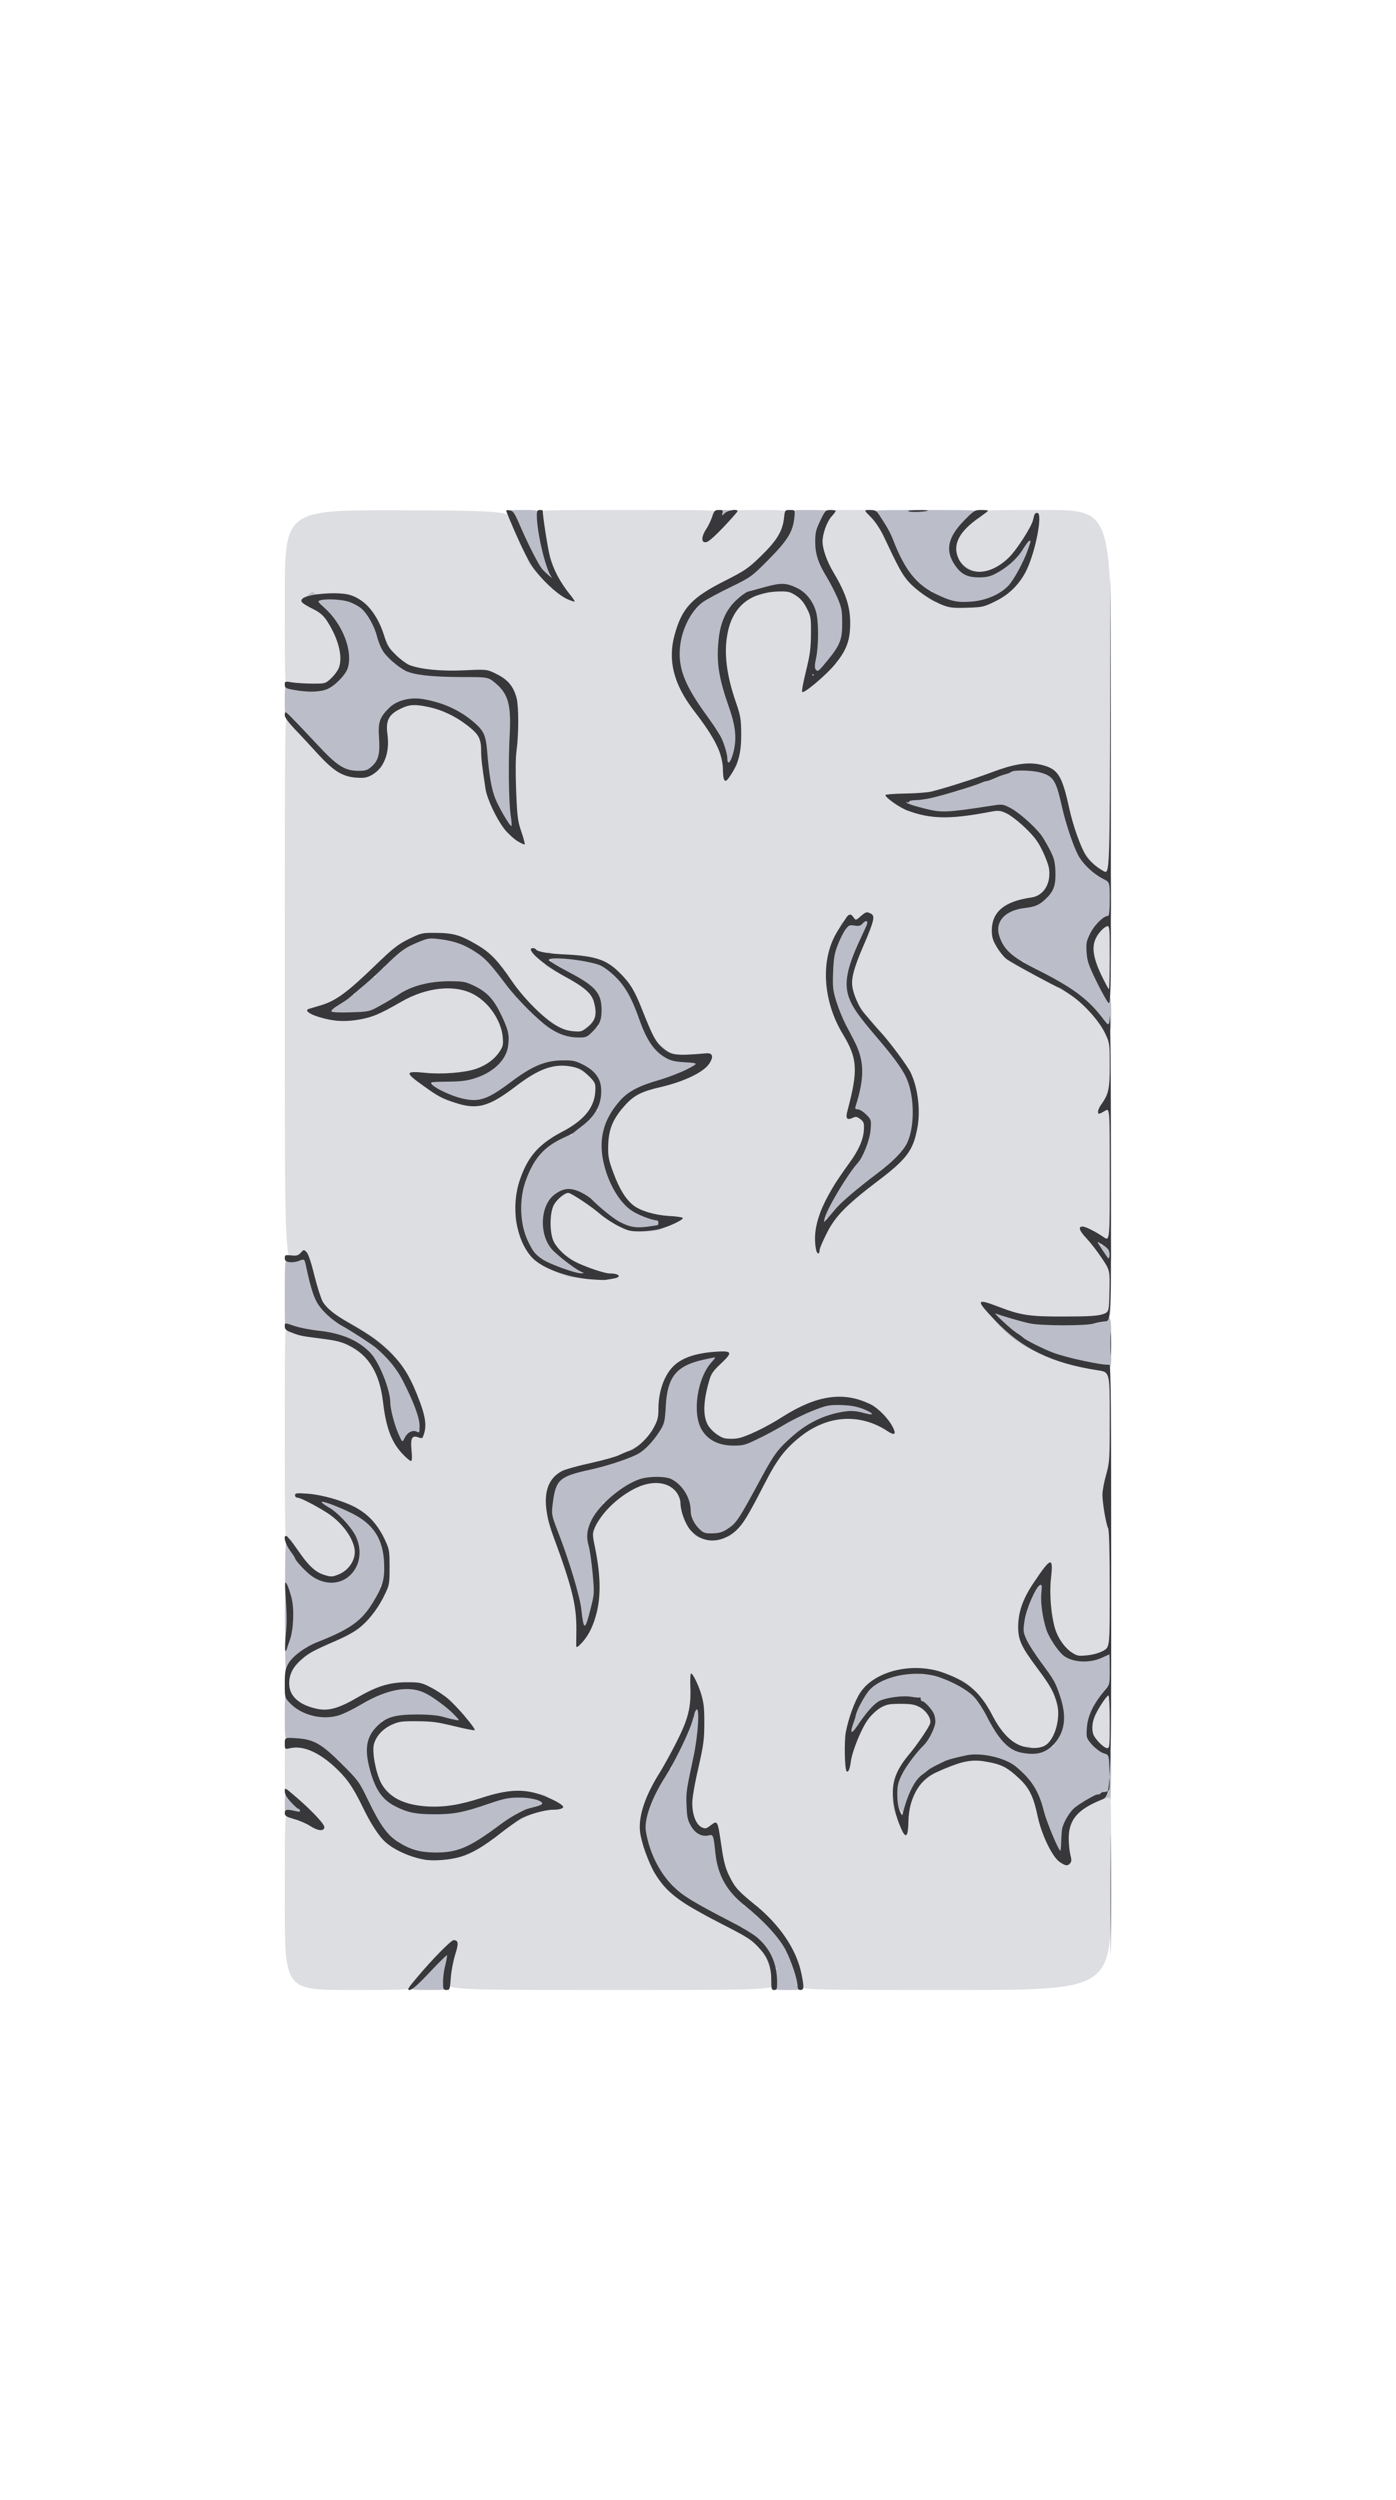 <svg class="img-fluid" id="outputsvg" xmlns="http://www.w3.org/2000/svg" style="transform: matrix(0.592, 0, 0, 0.592, 0, 0); transform-origin: 50% 50%; cursor: move; transition: transform 200ms ease-in-out 0s;" width="564" height="1010" viewBox="0 0 5640 10100"><g id="l3x5qvyq4wIn7RgRlMoEAWD" fill="rgb(221,222,226)" style="transform: none;"><g><path id="p21Kpv3qT" d="M0 9495 c0 -605 0 -605 28 -605 16 0 55 9 88 20 59 20 59 20 24 -13 -20 -17 -59 -53 -88 -79 -52 -46 -52 -46 -52 -221 0 -175 0 -175 31 -182 17 -4 56 -4 88 0 166 20 322 162 444 408 36 72 83 155 104 182 78 102 239 178 373 177 115 -1 235 -51 369 -155 163 -126 225 -160 340 -181 66 -13 66 -13 26 -30 -132 -58 -217 -57 -402 3 -156 51 -255 65 -407 58 -92 -4 -135 -11 -179 -28 -71 -27 -138 -85 -165 -142 -26 -55 -52 -181 -52 -249 0 -52 27 -129 49 -142 6 -4 11 -25 11 -47 0 -38 1 -39 35 -39 23 0 35 5 35 14 0 11 8 11 52 0 79 -21 269 -15 369 11 23 6 27 3 31 -20 5 -21 -2 -33 -32 -62 -60 -55 -101 -83 -165 -114 -114 -55 -249 -31 -430 75 -149 88 -249 106 -378 66 -51 -16 -73 -30 -106 -65 -41 -45 -41 -45 -41 -125 0 -150 59 -211 306 -316 155 -66 224 -122 306 -249 31 -48 36 -61 24 -63 -11 -2 -16 -15 -16 -38 0 -31 3 -34 29 -34 35 0 41 -13 41 -89 0 -194 -156 -384 -362 -439 -54 -15 -50 6 8 43 159 100 225 317 130 424 -29 32 -99 61 -148 61 -99 0 -173 -50 -249 -167 -24 -37 -49 -74 -56 -81 -10 -11 -13 -171 -13 -753 0 -685 1 -739 17 -739 9 0 44 9 77 20 34 11 113 26 177 34 288 36 394 155 438 489 14 105 52 212 91 258 29 34 29 34 30 -11 0 -55 13 -70 57 -70 51 0 54 -43 8 -166 -84 -223 -151 -320 -305 -436 -39 -29 -175 -112 -233 -142 -58 -30 -113 -82 -136 -129 -11 -23 -34 -101 -51 -172 -32 -131 -32 -131 -101 -127 -69 4 -69 4 -69 -1857 0 -1795 1 -1861 18 -1861 19 0 62 43 231 228 96 105 144 141 218 163 37 10 48 10 82 -6 95 -42 122 -102 119 -259 -3 -103 -1 -117 18 -143 95 -128 376 -103 582 52 35 26 70 58 78 70 8 12 19 66 24 121 19 205 32 279 62 352 31 74 83 160 120 197 21 20 21 20 14 -5 -16 -54 -27 -463 -15 -554 6 -48 11 -129 11 -180 0 -158 -38 -232 -144 -286 -63 -31 -63 -31 -208 -24 -152 7 -283 -4 -371 -32 -31 -10 -67 -34 -107 -72 -53 -51 -62 -66 -85 -138 -26 -84 -76 -172 -118 -211 -59 -53 -107 -68 -221 -68 -59 0 -112 5 -117 10 -7 7 7 19 44 39 59 30 92 73 141 181 29 64 43 179 30 250 -8 42 -63 107 -106 125 -32 13 -248 9 -282 -5 -17 -7 -18 -45 -18 -606 0 -599 0 -599 776 -597 777 3 777 3 821 108 74 179 115 251 175 315 58 60 58 60 42 20 -38 -94 -84 -327 -84 -427 0 -17 31 -18 615 -18 595 0 615 1 615 19 0 10 -7 38 -15 62 -15 44 -15 44 43 -19 57 -62 57 -62 256 -62 199 0 199 0 194 68 -8 103 -43 164 -158 276 -89 86 -108 99 -248 170 -227 115 -292 185 -343 371 -20 73 -21 86 -10 155 17 100 66 199 159 323 137 181 152 210 177 342 11 60 11 60 27 30 9 -16 24 -63 33 -103 23 -93 17 -158 -28 -292 -47 -139 -67 -251 -67 -369 0 -168 27 -265 97 -342 46 -51 91 -72 202 -95 168 -33 260 -2 316 111 29 59 30 61 27 205 -1 101 -8 169 -21 225 -11 44 -18 82 -16 84 3 2 42 -35 88 -82 195 -196 205 -349 41 -622 -23 -38 -49 -94 -58 -124 -30 -102 -14 -243 35 -305 20 -26 20 -26 174 -26 154 0 154 0 185 38 17 20 47 71 67 112 121 256 124 261 190 328 39 41 66 62 70 55 2 -7 20 -13 38 -13 32 0 34 2 37 37 3 35 6 37 68 61 185 69 418 -40 514 -240 19 -40 40 -93 46 -118 6 -25 14 -54 17 -65 3 -11 -12 8 -34 43 -51 83 -125 157 -190 188 -47 23 -62 26 -140 23 -80 -4 -91 -7 -120 -33 -44 -39 -63 -84 -63 -150 0 -95 36 -154 141 -232 47 -34 47 -34 498 -34 451 0 451 0 451 1255 0 1255 0 1255 -25 1255 -32 0 -91 -30 -128 -65 -64 -61 -125 -201 -162 -372 -48 -224 -75 -271 -173 -299 -79 -23 -133 -14 -307 49 -82 31 -165 58 -182 62 -28 6 -33 11 -33 36 0 27 -3 29 -35 29 -25 0 -35 -4 -35 -16 0 -11 -5 -14 -16 -10 -47 18 -162 38 -254 45 -105 7 -105 7 -49 34 31 15 94 37 140 49 79 20 91 20 198 9 62 -7 146 -19 185 -28 142 -30 222 1 342 129 84 91 136 196 142 291 8 134 -34 210 -126 222 -130 19 -215 63 -247 131 -25 53 -22 85 15 149 30 53 112 125 118 105 2 -5 19 -10 37 -10 31 0 34 3 37 32 3 28 11 35 83 73 249 128 284 152 372 255 113 131 103 43 103 874 0 639 -2 726 -15 726 -8 0 -15 9 -15 19 0 11 -5 21 -10 23 -6 2 1 19 15 38 25 33 25 36 25 226 0 193 0 193 -37 205 -53 16 -413 24 -515 10 -46 -6 -119 -22 -161 -35 -79 -24 -79 -24 -60 -3 147 175 353 281 658 338 115 22 115 22 115 392 0 305 -3 380 -16 431 -15 56 -15 70 1 166 13 88 16 175 13 545 -3 440 -3 440 -42 459 -24 12 -69 20 -125 24 -81 4 -90 3 -128 -21 -50 -32 -94 -94 -116 -162 -22 -70 -41 -251 -34 -330 2 -37 1 -63 -3 -58 -33 34 -113 175 -131 231 -45 133 -28 191 107 367 82 108 95 129 119 196 22 62 30 194 15 249 -7 25 -15 68 -17 97 -5 51 -5 51 -96 58 -210 16 -293 -32 -389 -223 -52 -104 -149 -208 -223 -242 -89 -39 -109 -48 -144 -59 -43 -14 -41 -14 -41 9 0 16 -7 20 -35 20 -31 0 -35 -3 -35 -25 0 -30 -5 -30 -100 -10 -204 43 -291 138 -350 378 -22 91 -22 129 0 60 38 -115 106 -210 177 -244 42 -20 63 -23 158 -23 88 0 118 4 149 20 59 29 81 65 81 132 0 53 -4 62 -60 142 -33 46 -67 92 -76 101 -67 67 -119 180 -119 260 0 58 1 59 28 59 24 0 29 -6 46 -62 21 -67 67 -126 126 -163 19 -12 80 -39 135 -60 92 -36 108 -39 200 -39 158 0 221 25 332 128 64 59 94 122 121 251 27 124 118 315 150 315 4 0 6 -51 4 -114 -3 -104 -2 -117 21 -162 14 -27 33 -56 43 -65 48 -40 196 -109 237 -109 16 0 17 39 17 675 0 675 0 675 -1065 675 -1064 0 -1064 0 -1070 -37 -22 -131 -82 -258 -174 -368 -57 -70 -59 -71 -100 -67 -41 4 -41 4 -41 -36 0 -40 0 -40 -45 -34 -45 5 -45 5 -45 -33 0 -28 -9 -47 -36 -78 -55 -65 -92 -151 -104 -242 -6 -44 -16 -103 -22 -131 -10 -51 -10 -51 -57 -47 -62 5 -92 -13 -113 -67 -30 -80 -24 -195 23 -403 47 -204 55 -341 26 -427 -16 -45 -16 -45 -16 -4 -2 81 -34 186 -92 303 -32 64 -54 118 -49 119 6 2 10 19 10 38 0 32 -2 34 -32 34 -37 0 -56 25 -121 155 -48 98 -59 138 -59 209 1 121 98 324 203 422 39 36 133 104 144 104 2 0 27 14 56 30 28 17 115 63 193 102 165 84 256 162 276 236 9 35 15 42 35 42 22 0 25 4 25 35 0 28 -4 35 -20 35 -18 0 -20 7 -20 55 0 55 0 55 -1125 55 -1125 0 -1125 0 -1125 -67 0 -38 7 -97 14 -133 8 -36 13 -66 12 -67 -3 -3 -155 164 -200 220 -38 47 -38 47 -482 47 -444 0 -444 0 -444 -605z m2085 -1948 c34 -112 39 -165 26 -279 -6 -61 -19 -140 -27 -177 -22 -92 -14 -159 27 -218 25 -38 32 -57 30 -90 -2 -43 -2 -43 38 -43 32 0 52 -9 93 -40 82 -62 163 -90 259 -90 61 0 89 5 120 20 46 24 79 72 79 116 0 93 66 211 133 239 48 19 73 19 119 -3 83 -39 125 -96 245 -331 37 -73 76 -149 87 -169 21 -43 162 -184 223 -226 23 -15 79 -41 125 -57 120 -42 257 -40 383 5 11 4 1 -10 -24 -33 -43 -41 -121 -73 -211 -87 -80 -13 -236 41 -377 131 -48 31 -131 77 -183 102 -78 38 -107 47 -167 51 -39 2 -88 1 -107 -2 -42 -8 -100 -55 -123 -99 -20 -39 -28 -167 -15 -239 24 -128 42 -171 90 -215 26 -25 38 -43 30 -43 -37 0 -167 35 -209 56 -105 52 -169 180 -169 337 0 78 -26 141 -88 209 -57 63 -192 121 -378 162 -84 19 -169 42 -189 51 -52 25 -92 80 -105 142 -15 69 -7 112 45 253 110 300 146 434 152 579 6 114 6 114 29 75 14 -21 31 -61 39 -87z m2 -2334 c-4 -3 -10 -3 -14 0 -3 4 0 7 7 7 7 0 10 -3 7 -7z m-87 -16 c0 -6 -21 -23 -47 -37 -64 -34 -120 -85 -146 -134 -18 -35 -22 -58 -22 -151 0 -135 13 -176 67 -216 64 -46 107 -41 204 22 44 29 102 72 129 96 28 24 82 60 121 79 60 30 81 36 135 35 36 0 85 -9 112 -19 47 -18 47 -18 -26 -30 -138 -24 -220 -81 -272 -190 -67 -142 -80 -190 -79 -302 1 -162 36 -246 145 -344 63 -57 87 -67 240 -105 125 -31 269 -97 295 -136 13 -20 11 -20 -114 -20 -127 0 -127 0 -174 -33 -59 -40 -85 -85 -152 -255 -29 -73 -66 -153 -83 -178 -37 -53 -117 -133 -162 -160 -41 -25 -133 -46 -238 -55 -83 -7 -83 -7 -83 17 0 20 11 30 53 52 214 110 247 149 247 295 0 34 4 62 10 62 6 0 10 16 10 35 0 34 -1 35 -38 35 -21 0 -48 7 -61 16 -18 13 -40 15 -104 12 -70 -4 -91 -9 -142 -39 -88 -49 -223 -185 -304 -303 -97 -142 -148 -195 -238 -248 -102 -60 -163 -80 -249 -82 -64 -1 -78 3 -155 41 -46 23 -104 60 -129 81 -41 36 -44 43 -41 81 2 40 2 41 -28 41 -28 0 -31 3 -31 30 0 28 -3 30 -35 30 -19 0 -35 -5 -35 -10 0 -6 -16 7 -35 29 -25 27 -35 48 -35 70 0 31 -1 32 -43 30 -33 -2 -52 3 -78 23 -19 14 -55 31 -82 38 -61 16 -65 24 -19 38 75 22 109 23 196 8 67 -12 108 -26 174 -62 48 -26 114 -62 147 -80 147 -80 385 -95 507 -33 125 64 208 205 208 357 0 74 -26 122 -93 169 -62 44 -128 63 -264 75 -123 11 -123 11 -123 44 0 28 6 36 43 56 24 14 80 35 124 48 73 21 87 22 125 11 58 -17 104 -45 230 -139 142 -106 192 -126 328 -126 122 -1 174 17 229 80 33 37 33 38 29 126 -3 68 -1 88 9 88 8 0 13 13 13 35 0 32 -2 35 -29 35 -22 0 -43 13 -80 50 -28 28 -55 50 -61 50 -5 0 -10 16 -10 35 0 33 -2 35 -35 35 -19 0 -35 -4 -35 -10 0 -18 -20 -11 -78 29 -106 72 -162 148 -207 281 -30 89 -39 148 -31 205 6 39 10 45 32 45 21 0 24 5 24 35 0 24 -5 35 -15 35 -24 0 14 83 64 141 46 53 85 77 201 120 88 32 90 33 90 16z m1680 -322 c0 -5 -5 -3 -10 5 -5 8 -10 20 -10 25 0 6 5 3 10 -5 5 -8 10 -19 10 -25z m117 -142 c38 -38 123 -108 189 -158 153 -116 199 -158 240 -221 82 -127 90 -327 18 -479 -32 -68 -148 -223 -258 -342 -105 -114 -135 -174 -143 -284 -6 -85 13 -168 67 -283 73 -158 84 -191 52 -163 -11 10 -36 17 -62 17 -51 0 -63 11 -114 112 -53 105 -72 210 -57 310 16 106 53 207 110 308 27 47 56 107 65 133 23 70 21 233 -4 325 -27 96 -26 102 9 102 16 0 39 9 52 19 22 17 24 27 23 99 -1 66 -6 90 -29 139 -24 48 -120 194 -168 253 -7 8 -32 52 -55 98 -38 72 -41 82 -24 82 10 0 50 -30 89 -67z m-2827 -853 c0 -5 -7 -10 -16 -10 -8 0 -12 5 -9 10 3 6 10 10 16 10 5 0 9 -4 9 -10z"></path><path id="psWZoqMe7" d="M5533 8448 c-44 -47 -53 -70 -53 -135 0 -78 12 -114 61 -189 35 -54 46 -64 70 -64 29 0 29 0 29 210 0 210 0 210 -38 210 -30 0 -45 -7 -69 -32z"></path><path id="pBcmI1uoo" d="M0 7565 c0 -88 1 -95 20 -95 19 0 20 7 20 95 0 88 -1 95 -20 95 -19 0 -20 -7 -20 -95z"></path><path id="pkXgq3ywv" d="M5542 3203 c-43 -91 -47 -105 -50 -190 -3 -81 -1 -97 19 -133 25 -44 73 -80 108 -80 21 0 21 2 21 250 0 250 0 250 -26 250 -22 0 -31 -12 -72 -97z"></path></g></g><g id="l68mF2oMiwQybgK6oIJsb40" fill="rgb(187,189,201)" style="transform: none;"><g><path id="pKtNeSFi5" d="M860 10084 c0 -21 47 -81 139 -176 64 -67 79 -78 108 -78 32 0 33 2 33 38 0 20 -7 62 -15 92 -8 30 -15 74 -15 98 0 42 0 42 -125 42 -108 0 -125 -2 -125 -16z"></path><path id="pz0ehQ0cY" d="M3330 10066 c0 -52 -36 -182 -59 -215 -30 -41 -100 -102 -151 -129 -23 -12 -54 -28 -69 -36 -14 -8 -60 -31 -101 -51 -41 -21 -82 -43 -90 -51 -9 -7 -33 -21 -55 -31 -68 -31 -152 -92 -204 -149 -49 -54 -125 -189 -152 -274 -19 -57 -23 -168 -10 -240 11 -59 73 -191 131 -280 60 -93 159 -301 176 -370 20 -80 28 -90 70 -90 34 0 34 0 34 123 0 97 -6 150 -30 262 -50 232 -52 248 -47 310 5 63 24 112 58 146 14 14 33 19 68 19 58 0 57 -3 70 127 9 88 51 213 72 213 4 0 21 22 37 49 31 49 116 128 133 123 11 -3 89 75 161 161 84 101 158 279 158 379 0 38 0 38 -100 38 -100 0 -100 0 -100 -34z m30 -111 c0 -3 -2 -5 -5 -5 -3 0 -5 2 -5 5 0 3 2 5 5 5 3 0 5 -2 5 -5z m-130 -360 c0 -3 -2 -5 -5 -5 -3 0 -5 2 -5 5 0 3 2 5 5 5 3 0 5 -2 5 -5z m-90 -70 c0 -3 -2 -5 -5 -5 -3 0 -5 2 -5 5 0 3 2 5 5 5 3 0 5 -2 5 -5z m-500 -940 c0 -3 -2 -5 -5 -5 -3 0 -5 2 -5 5 0 3 2 5 5 5 3 0 5 -2 5 -5z"></path><path id="p1C4b89RP8" d="M945 9193 c-63 -6 -134 -33 -207 -76 -70 -42 -98 -66 -102 -89 -1 -7 -11 -29 -23 -48 -12 -19 -46 -85 -76 -147 -55 -114 -67 -129 -220 -284 -93 -92 -161 -129 -254 -137 -63 -5 -63 -5 -63 -168 0 -157 1 -164 20 -164 11 0 44 22 74 49 53 48 126 81 181 81 41 0 133 -38 221 -91 170 -103 350 -134 474 -83 107 45 297 203 255 212 -8 2 -15 12 -15 21 0 27 -62 34 -130 15 -30 -9 -59 -20 -64 -25 -6 -5 -53 -9 -106 -9 -174 0 -277 59 -310 176 -12 42 -11 56 9 133 33 124 55 158 159 243 57 46 138 68 257 68 106 0 177 -15 340 -72 117 -41 123 -42 250 -42 103 0 137 4 163 17 31 17 43 37 22 37 -5 0 -10 13 -10 29 0 25 -5 30 -32 37 -52 11 -149 56 -199 91 -26 18 -49 33 -51 33 -3 0 -22 16 -42 35 -21 19 -42 35 -49 35 -6 0 -38 18 -71 39 -34 22 -88 48 -121 59 -61 20 -205 33 -280 25z m-275 -928 c0 -3 -2 -5 -5 -5 -3 0 -5 2 -5 5 0 3 2 5 5 5 3 0 5 -2 5 -5z m520 -10 c0 -3 -2 -5 -5 -5 -3 0 -5 2 -5 5 0 3 2 5 5 5 3 0 5 -2 5 -5z"></path><path id="p16pEhhy7p" d="M5215 9087 c-25 -51 -51 -124 -60 -162 -28 -122 -87 -223 -175 -297 -26 -22 -79 -58 -85 -58 -3 0 -27 -10 -53 -21 -73 -34 -159 -31 -254 9 -43 18 -81 31 -85 30 -15 -5 -118 61 -156 100 -37 38 -86 150 -87 199 0 32 -10 53 -26 53 -8 0 -14 -4 -14 -10 0 -5 -10 -9 -22 -7 -18 2 -25 -6 -36 -38 -22 -64 -19 -191 6 -248 22 -48 76 -133 97 -152 23 -20 104 -131 124 -171 18 -34 20 -46 11 -70 -13 -34 -48 -74 -65 -74 -7 0 -24 -9 -38 -20 -19 -15 -40 -20 -84 -20 -32 0 -63 4 -68 8 -6 5 -32 17 -58 26 -52 20 -102 72 -146 153 -24 45 -29 48 -68 51 -39 3 -43 1 -43 -19 0 -47 36 -162 78 -249 59 -120 204 -189 411 -192 97 -2 135 5 221 44 25 11 61 27 80 35 61 27 160 140 210 239 30 61 64 109 106 153 61 62 63 63 108 60 25 -2 46 -1 46 3 0 14 60 9 90 -7 36 -18 63 -56 90 -126 20 -49 21 -59 10 -109 -30 -133 -50 -175 -134 -284 -83 -106 -105 -141 -122 -188 -28 -81 -12 -215 39 -323 42 -88 59 -105 104 -105 36 0 36 0 30 75 -16 186 65 371 188 429 66 32 68 32 153 1 109 -39 102 -48 102 125 0 122 -3 152 -14 156 -28 11 -99 134 -113 195 -13 56 -12 63 6 92 22 36 64 70 99 81 22 7 22 9 21 189 -1 100 -4 172 -6 161 -4 -22 -4 -22 -51 -4 -182 70 -242 140 -250 293 -4 87 -4 87 -39 87 -33 0 -35 -2 -78 -93z m-995 -185 c0 -5 -7 -17 -16 -28 -8 -10 -14 -14 -11 -9 2 6 7 18 10 28 7 17 17 23 17 9z m1030 -467 c0 -3 -2 -5 -5 -5 -3 0 -5 2 -5 5 0 3 2 5 5 5 3 0 5 -2 5 -5z m-890 -490 c0 -3 -2 -5 -5 -5 -3 0 -5 2 -5 5 0 3 2 5 5 5 3 0 5 -2 5 -5z"></path><path id="phWBbAGd" d="M65 8915 c-5 -2 -22 -6 -37 -9 -28 -6 -28 -8 -28 -81 0 -93 12 -97 88 -24 43 42 52 57 52 85 0 32 -2 34 -32 33 -18 0 -37 -2 -43 -4z"></path><path id="pNWJP36HM" d="M2 7489 c-1 -355 2 -455 12 -465 16 -15 31 0 66 67 34 61 148 173 193 188 33 11 42 10 94 -14 64 -31 86 -53 104 -107 29 -90 -50 -228 -182 -314 -63 -41 -69 -48 -69 -79 0 -30 3 -35 24 -35 62 0 256 68 256 90 0 4 14 13 30 20 41 17 113 100 147 170 25 50 27 67 31 195 4 141 4 141 -46 227 -27 48 -67 108 -88 133 -40 49 -131 117 -174 130 -14 4 -77 32 -140 62 -93 44 -125 66 -167 111 -29 30 -53 59 -53 64 0 4 -8 8 -19 8 -18 0 -19 -17 -19 -451z m658 -144 c0 -3 -2 -5 -5 -5 -3 0 -5 2 -5 5 0 3 2 5 5 5 3 0 5 -2 5 -5z m-400 -570 c0 -3 -2 -5 -5 -5 -3 0 -5 2 -5 5 0 3 2 5 5 5 3 0 5 -2 5 -5z"></path><path id="p1414cI2Gz" d="M2006 7623 c-3 -15 -8 -53 -11 -83 -8 -74 -90 -344 -167 -553 -39 -105 -40 -112 -34 -190 9 -109 19 -151 47 -192 26 -37 52 -55 90 -60 48 -6 215 -46 275 -66 114 -37 229 -101 268 -148 77 -92 90 -125 97 -246 8 -133 34 -204 94 -250 53 -40 186 -85 252 -85 53 0 53 0 53 33 0 20 -9 42 -24 58 -34 37 -72 115 -91 189 -34 132 6 245 106 296 100 50 178 29 417 -113 51 -31 139 -74 195 -96 94 -38 109 -41 192 -40 135 1 213 10 245 30 26 15 30 23 30 60 0 39 -2 43 -24 43 -13 0 -52 -7 -85 -16 -47 -12 -72 -13 -113 -5 -86 16 -222 75 -285 124 -71 54 -167 156 -191 202 -9 18 -42 82 -73 141 -114 224 -172 310 -233 346 -7 4 -49 11 -94 15 -111 12 -143 -1 -175 -70 -14 -29 -27 -75 -30 -103 -10 -90 -33 -131 -99 -175 -62 -41 -102 -48 -153 -29 -14 5 -39 12 -55 15 -31 5 -137 72 -191 120 -19 17 -56 64 -83 104 -58 86 -59 97 -32 296 22 159 17 279 -16 390 -23 80 -23 80 -60 83 -33 3 -37 0 -42 -25z m174 -848 c0 -3 -2 -5 -5 -5 -3 0 -5 2 -5 5 0 3 2 5 5 5 3 0 5 -2 5 -5z"></path><path id="p18YH73vQi" d="M745 6333 c-29 -64 -55 -168 -55 -217 0 -19 -11 -63 -25 -99 -13 -36 -26 -77 -29 -91 -2 -14 -16 -42 -30 -63 -14 -21 -26 -42 -26 -48 -1 -20 -112 -100 -173 -125 -34 -13 -64 -27 -67 -31 -10 -12 -84 -24 -271 -44 -74 -8 -69 12 -69 -265 0 -248 0 -248 43 -254 125 -20 117 -25 152 114 17 69 41 146 54 172 24 51 81 106 140 135 88 45 224 131 271 173 14 12 32 27 40 34 31 22 109 133 143 201 83 167 107 240 107 323 0 43 -3 81 -6 85 -3 3 -17 2 -30 -3 -32 -13 -50 -4 -64 31 -10 24 -18 29 -46 29 -32 0 -36 -4 -59 -57z"></path><path id="pMImzOvO5" d="M5510 5855 c-233 -40 -413 -107 -536 -200 -76 -58 -164 -156 -164 -183 0 -24 2 -24 63 -19 63 5 98 14 107 28 9 13 119 39 215 50 90 10 261 4 302 -12 11 -4 49 -11 82 -15 61 -7 61 -7 61 180 0 213 14 195 -130 171z"></path><path id="pyGZoymn1" d="M1930 5229 c-14 -6 -32 -12 -41 -14 -10 -2 -50 -19 -91 -38 -99 -45 -155 -109 -191 -215 -14 -42 -28 -92 -31 -110 -7 -40 10 -223 26 -272 22 -72 73 -166 112 -208 46 -50 133 -111 186 -132 48 -19 130 -80 160 -120 14 -18 30 -38 36 -44 22 -22 37 -113 25 -149 -24 -71 -135 -141 -222 -140 -96 1 -188 42 -326 147 -142 106 -170 119 -273 120 -118 1 -179 -12 -255 -57 -72 -42 -85 -56 -85 -93 0 -32 0 -32 138 -36 175 -5 222 -22 317 -112 80 -76 90 -107 64 -201 -34 -121 -126 -237 -222 -281 -51 -22 -75 -27 -142 -26 -103 0 -231 37 -307 88 -29 20 -87 55 -128 78 -75 41 -75 41 -235 41 -160 0 -160 0 -163 -36 -3 -34 0 -37 60 -74 35 -21 67 -45 71 -52 4 -7 12 -13 18 -13 5 0 39 -28 74 -62 36 -35 66 -61 67 -59 4 6 83 -75 115 -116 30 -39 112 -90 203 -128 60 -24 72 -26 154 -20 116 9 201 36 286 90 68 43 90 67 242 265 130 169 291 296 398 315 29 5 43 1 78 -25 77 -55 99 -118 68 -192 -17 -40 -79 -99 -133 -126 -60 -30 -185 -101 -200 -113 -7 -6 -13 -20 -13 -30 0 -11 -4 -19 -10 -19 -5 0 -10 -10 -10 -21 0 -17 5 -20 25 -17 13 3 26 0 29 -6 3 -7 5 -7 5 2 1 8 23 12 74 12 98 0 252 26 303 52 53 26 137 108 181 176 19 29 53 106 77 172 55 153 92 210 170 263 58 39 65 41 148 45 88 4 88 4 88 37 0 31 -5 35 -77 73 -43 22 -121 52 -173 67 -52 15 -99 30 -105 34 -5 4 -26 14 -45 21 -115 44 -224 181 -250 316 -16 82 7 185 66 301 78 151 119 184 272 223 40 10 42 12 42 50 0 53 -21 62 -135 64 -87 1 -96 -1 -166 -37 -41 -20 -113 -70 -161 -110 -48 -40 -110 -84 -137 -97 -51 -24 -51 -24 -94 6 -55 38 -92 111 -92 180 1 62 41 147 94 197 35 32 117 86 154 100 12 4 17 17 17 42 0 35 0 35 -52 34 -29 0 -64 -5 -78 -10z m110 -24 c0 -3 -2 -5 -5 -5 -3 0 -5 2 -5 5 0 3 2 5 5 5 3 0 5 -2 5 -5z m-410 -320 c0 -3 -2 -5 -5 -5 -3 0 -5 2 -5 5 0 3 2 5 5 5 3 0 5 -2 5 -5z m330 -620 c0 -3 -2 -5 -5 -5 -3 0 -5 2 -5 5 0 3 2 5 5 5 3 0 5 -2 5 -5z m180 -170 c0 -3 -2 -5 -5 -5 -3 0 -5 2 -5 5 0 3 2 5 5 5 3 0 5 -2 5 -5z m-1130 -180 c0 -3 -2 -5 -5 -5 -3 0 -5 2 -5 5 0 3 2 5 5 5 3 0 5 -2 5 -5z m1130 -390 c0 -3 -2 -5 -5 -5 -3 0 -5 2 -5 5 0 3 2 5 5 5 3 0 5 -2 5 -5z m-1660 -220 c0 -3 -2 -5 -5 -5 -3 0 -5 2 -5 5 0 3 2 5 5 5 3 0 5 -2 5 -5z m140 -120 c0 -3 -2 -5 -5 -5 -3 0 -5 2 -5 5 0 3 2 5 5 5 3 0 5 -2 5 -5z m60 -60 c0 -3 -2 -5 -5 -5 -3 0 -5 2 -5 5 0 3 2 5 5 5 3 0 5 -2 5 -5z m1137 -52 c-4 -3 -10 -3 -14 0 -3 4 0 7 7 7 7 0 10 -3 7 -7z"></path><path id="p139MloPSR" d="M5558 5080 c-28 -40 -48 -81 -48 -96 0 -25 2 -26 43 -21 23 2 49 8 59 12 11 4 18 1 21 -12 3 -10 5 28 6 85 1 91 -1 102 -16 102 -11 0 -37 -29 -65 -70z m22 -65 c0 -3 -2 -5 -5 -5 -3 0 -5 2 -5 5 0 3 2 5 5 5 3 0 5 -2 5 -5z"></path><path id="pM5LAJacV" d="M3648 4848 c-3 -32 3 -55 24 -96 15 -30 31 -59 36 -65 5 -7 15 -28 23 -47 7 -19 23 -46 35 -60 32 -36 112 -151 126 -180 7 -14 20 -36 29 -50 27 -40 50 -118 40 -138 -31 -65 -42 -78 -70 -87 -39 -12 -40 -34 -6 -155 14 -49 25 -111 25 -137 0 -54 -28 -138 -63 -192 -13 -20 -39 -70 -57 -111 -19 -41 -37 -77 -41 -80 -7 -6 -19 -41 -26 -78 -11 -64 -14 -292 -4 -347 11 -58 77 -215 91 -215 4 0 13 -11 20 -25 15 -28 38 -33 46 -10 7 17 35 20 51 4 6 -6 26 -9 44 -7 58 5 52 47 -31 223 -29 62 -67 174 -71 210 -3 29 11 94 32 140 22 48 50 88 115 159 63 68 81 89 140 167 136 179 151 219 159 417 6 145 -2 193 -51 281 -29 54 -99 124 -184 186 -148 106 -360 299 -360 326 0 5 -15 9 -34 9 -33 0 -34 -2 -38 -42z m52 -13 c0 -3 -2 -5 -5 -5 -3 0 -5 2 -5 5 0 3 2 5 5 5 3 0 5 -2 5 -5z"></path><path id="p18pUDsWCY" d="M5570 3518 c-115 -158 -167 -197 -475 -354 -183 -93 -218 -126 -251 -233 -19 -62 -18 -91 5 -144 24 -57 83 -91 172 -101 73 -9 103 -22 148 -68 41 -40 61 -85 61 -134 0 -41 -19 -114 -30 -114 -4 0 -16 -17 -25 -37 -49 -105 -120 -183 -222 -246 -58 -36 -103 -41 -203 -22 -165 32 -194 34 -280 25 -85 -9 -182 -30 -233 -49 -22 -9 -27 -17 -27 -45 0 -38 12 -46 70 -46 67 0 234 -43 316 -81 22 -10 54 -19 72 -19 17 0 33 -4 37 -9 3 -5 20 -13 38 -16 17 -4 50 -15 72 -25 23 -10 54 -22 70 -26 17 -4 36 -12 44 -18 19 -15 183 -12 251 4 30 8 58 13 61 12 10 -2 49 44 54 64 2 10 9 37 15 59 6 22 17 69 25 105 29 126 77 266 114 324 38 63 117 146 137 146 7 0 19 3 27 6 10 3 17 -2 20 -13 3 -10 5 62 6 159 1 177 1 177 -39 205 -27 19 -51 48 -71 90 -41 83 -36 114 46 282 65 130 65 130 65 241 0 108 0 110 -23 110 -15 0 -32 -12 -47 -32z m-520 -433 c0 -3 -2 -5 -5 -5 -3 0 -5 2 -5 5 0 3 2 5 5 5 3 0 5 -2 5 -5z m-450 -1170 c0 -3 -2 -5 -5 -5 -3 0 -5 2 -5 5 0 3 2 5 5 5 3 0 5 -2 5 -5z"></path><path id="pLmcuxhRS" d="M1483 2151 c-17 -21 -48 -79 -67 -129 -34 -86 -45 -141 -66 -332 -12 -104 -24 -148 -52 -177 -25 -28 -123 -103 -134 -103 -3 0 -41 -16 -83 -36 -96 -45 -168 -61 -212 -45 -17 6 -44 11 -59 11 -19 0 -41 13 -68 40 -63 63 -70 87 -66 225 3 133 -2 148 -58 183 -27 17 -52 21 -125 23 -82 1 -97 -1 -136 -24 -24 -14 -86 -72 -138 -129 -51 -57 -122 -132 -156 -168 -63 -65 -63 -65 -63 -184 0 -119 0 -119 53 -112 175 21 160 22 224 -17 74 -45 108 -82 123 -133 10 -34 9 -50 -9 -110 -24 -80 -83 -177 -131 -214 -52 -41 -70 -62 -70 -87 0 -18 -6 -23 -25 -23 -30 0 -31 -4 -5 -30 21 -21 40 -26 40 -12 0 5 48 10 108 11 125 3 200 21 246 62 40 35 90 126 106 194 23 96 68 149 191 228 48 31 170 46 375 47 192 0 192 0 240 40 54 44 71 72 90 145 15 56 18 298 5 379 -8 47 0 280 15 444 7 72 7 72 -27 72 -27 0 -41 -8 -66 -39z"></path><path id="p12Q40dz20" d="M2986 1739 c-3 -16 -9 -44 -13 -61 -4 -18 -6 -37 -5 -41 1 -5 -7 -21 -18 -37 -11 -15 -20 -31 -20 -34 0 -8 -62 -96 -116 -166 -24 -30 -41 -56 -39 -59 3 -2 -4 -18 -14 -35 -79 -127 -108 -246 -96 -384 13 -134 76 -263 157 -323 24 -17 108 -63 187 -101 143 -70 146 -72 262 -189 122 -123 162 -184 175 -266 7 -43 7 -43 140 -43 108 0 134 3 134 14 0 8 -16 48 -36 90 -47 99 -45 152 11 258 142 272 149 293 143 442 -2 76 -8 101 -30 144 -37 71 -129 182 -150 182 -10 0 -18 7 -18 15 0 10 -11 15 -35 15 -43 0 -43 -6 -15 -150 46 -233 6 -381 -120 -445 -49 -25 -123 -34 -134 -16 -6 9 -145 47 -158 43 -17 -4 -112 97 -138 147 -40 81 -51 128 -51 233 0 109 15 178 72 343 38 107 43 130 43 215 1 100 -9 193 -23 219 -6 9 -25 16 -49 17 -38 2 -41 0 -46 -27z"></path><path id="pErVvvfBE" d="M4503 642 c-29 -10 -55 -17 -57 -14 -10 10 -126 -71 -173 -121 -47 -50 -111 -165 -153 -277 -16 -41 -89 -168 -101 -176 -5 -3 -9 -16 -9 -30 0 -24 0 -24 365 -24 365 0 365 0 365 25 0 19 -13 34 -49 60 -74 53 -121 125 -121 184 0 58 79 138 151 151 47 9 57 7 113 -20 69 -33 133 -91 184 -167 30 -46 39 -53 68 -53 32 0 34 2 34 33 0 41 -43 178 -69 223 -47 79 -114 142 -193 183 -58 29 -74 32 -183 37 -101 4 -128 2 -172 -14z m-83 -87 c0 -3 -2 -5 -5 -5 -3 0 -5 2 -5 5 0 3 2 5 5 5 3 0 5 -2 5 -5z"></path><path id="p1HQqeESzG" d="M1749 457 c-53 -48 -86 -93 -93 -128 -3 -13 -30 -80 -61 -149 -31 -68 -59 -137 -62 -152 -5 -28 -5 -28 104 -28 110 0 110 0 122 97 12 93 40 197 82 307 11 27 19 59 19 72 0 20 -5 24 -32 24 -25 0 -45 -11 -79 -43z"></path><path id="p17COAwRlB" d="M2950 35 c0 -35 0 -35 50 -35 42 0 50 3 50 18 0 28 -32 52 -68 52 -30 0 -32 -2 -32 -35z"></path></g></g><g id="l30kZG3Bjha0yoSMVbNFILq" fill="rgb(56,55,58)" style="transform: none;"><g><path id="pDrM8RvfR" d="M904 10013 c101 -121 231 -253 248 -253 33 0 36 21 11 98 -13 42 -27 114 -30 159 -6 79 -7 83 -29 83 -22 0 -24 -4 -24 -56 0 -31 7 -83 16 -116 8 -33 13 -62 11 -65 -3 -2 -56 50 -118 116 -80 85 -121 121 -137 121 -19 0 -12 -12 52 -87z"></path><path id="pDOuLbXiu" d="M3320 10032 c0 -91 -22 -151 -78 -213 -55 -62 -77 -76 -268 -174 -288 -148 -372 -212 -452 -347 -38 -65 -88 -203 -97 -273 -14 -108 33 -250 138 -415 22 -36 71 -124 108 -197 81 -159 102 -238 97 -377 -2 -53 0 -96 4 -96 13 0 51 77 71 145 16 55 21 97 20 195 0 110 -5 147 -41 307 -25 106 -42 207 -41 240 0 77 26 144 63 162 25 12 31 11 56 -8 57 -41 52 -50 84 164 12 79 25 128 48 174 39 82 61 105 181 203 166 135 278 301 312 463 20 96 19 115 -5 115 -14 0 -20 -7 -20 -23 0 -45 -42 -173 -82 -250 -45 -87 -155 -205 -283 -307 -120 -96 -180 -204 -196 -352 -13 -125 -15 -131 -46 -123 -45 11 -91 -12 -120 -63 -23 -39 -28 -60 -31 -137 -4 -93 -2 -106 48 -340 31 -145 43 -342 19 -318 -6 6 -12 19 -14 29 -2 11 -4 20 -5 22 -2 1 -3 5 -4 10 -16 71 -114 277 -189 396 -95 149 -145 291 -133 371 23 144 91 282 185 376 68 67 133 107 407 249 67 34 142 80 167 101 93 80 137 180 137 311 0 41 -3 48 -20 48 -18 0 -20 -7 -20 -68z"></path><path id="paQh9rgbF" d="M5635 9445 c0 -363 1 -510 2 -327 2 184 2 481 0 660 -1 180 -2 30 -2 -333z"></path><path id="pNqt29fAP" d="M5289 9227 c-51 -34 -124 -186 -151 -312 -26 -128 -57 -193 -118 -251 -93 -88 -128 -105 -252 -125 -92 -14 -170 5 -335 82 -107 51 -175 177 -177 331 -2 105 -18 119 -50 46 -37 -84 -56 -167 -56 -248 0 -85 32 -162 100 -244 65 -78 148 -200 155 -227 8 -34 -30 -89 -79 -113 -30 -15 -60 -19 -127 -19 -77 1 -94 4 -134 27 -25 15 -63 50 -84 79 -45 59 -109 218 -118 288 -6 51 -18 78 -29 66 -13 -13 -17 -206 -5 -268 19 -94 60 -209 97 -265 94 -148 348 -213 556 -143 173 58 264 135 345 292 60 116 127 187 202 212 69 23 142 17 176 -15 59 -55 89 -187 65 -277 -20 -73 -45 -119 -130 -233 -115 -155 -135 -197 -135 -290 1 -100 31 -187 105 -298 119 -178 136 -183 119 -32 -12 106 1 257 28 345 21 67 66 130 114 162 36 24 45 25 107 19 43 -5 82 -16 110 -32 42 -25 42 -25 42 -420 0 -258 -4 -402 -11 -415 -14 -26 -39 -173 -39 -229 0 -25 11 -86 25 -135 24 -87 25 -101 25 -396 0 -306 0 -306 -82 -318 -313 -48 -517 -147 -701 -341 -134 -140 -131 -152 23 -93 152 59 214 68 450 67 163 0 226 -4 260 -15 45 -15 45 -15 48 -158 3 -143 3 -143 -52 -225 -30 -46 -78 -107 -106 -137 -49 -52 -57 -79 -25 -79 20 0 87 34 143 72 42 29 42 29 42 -426 0 -456 0 -456 -32 -436 -18 11 -36 20 -40 20 -15 0 -8 -32 12 -60 52 -73 60 -106 60 -268 0 -147 -1 -155 -29 -215 -38 -84 -143 -202 -234 -265 -42 -29 -78 -52 -82 -52 -12 0 -330 -173 -360 -196 -16 -12 -46 -48 -65 -80 -28 -47 -34 -67 -35 -113 0 -128 85 -200 267 -226 86 -11 137 -93 124 -195 -3 -25 -24 -81 -46 -126 -31 -64 -56 -96 -119 -157 -44 -42 -101 -86 -127 -98 -47 -21 -50 -21 -133 -5 -259 48 -387 45 -544 -14 -53 -20 -150 -89 -148 -105 1 -4 61 -9 133 -10 73 -1 156 -7 183 -14 119 -31 280 -83 410 -131 164 -62 261 -74 357 -46 97 28 125 77 173 298 24 111 77 260 113 317 23 36 69 77 119 105 43 25 43 25 46 -1222 2 -1127 2 -1083 4 448 2 1695 2 1695 -19 1670 -11 -14 -48 -80 -81 -148 -51 -105 -61 -134 -65 -193 -4 -63 -2 -75 26 -132 30 -58 90 -117 121 -117 7 0 11 -39 11 -115 0 -115 0 -115 -42 -136 -71 -36 -142 -103 -175 -166 -32 -61 -83 -212 -108 -323 -42 -188 -58 -214 -154 -240 -54 -14 -176 -17 -193 -3 -7 6 -26 13 -43 17 -16 4 -48 16 -72 27 -23 10 -47 19 -53 19 -7 0 -26 6 -43 14 -44 19 -247 81 -330 100 -38 9 -88 16 -113 16 -24 0 -44 5 -44 11 0 5 -6 7 -12 3 -10 -5 -10 -4 -2 5 6 6 57 23 115 37 123 31 148 30 450 -16 87 -14 87 -14 142 14 52 27 154 115 204 178 13 15 39 60 60 99 32 61 38 84 42 147 4 94 -8 137 -55 185 -50 51 -78 64 -153 73 -133 15 -205 91 -176 187 28 94 87 148 245 227 249 124 358 203 459 335 46 60 46 60 52 -10 3 -38 6 414 7 1005 2 1075 2 1075 -40 1077 -23 2 -58 8 -78 15 -48 16 -357 16 -435 -1 -54 -11 -198 -53 -234 -68 -21 -9 106 109 142 132 18 11 38 25 46 33 17 17 134 76 203 102 89 35 337 88 386 83 9 -1 12 299 12 1471 0 1471 0 1471 -68 1498 -161 66 -221 136 -222 261 0 38 5 88 11 113 9 34 9 47 -1 59 -17 20 -31 19 -71 -8z m10 -144 c1 -38 4 -77 7 -88 11 -42 47 -104 78 -133 31 -30 166 -108 166 -96 0 4 7 0 17 -7 9 -8 17 -12 17 -10 1 2 11 1 24 -3 22 -7 23 -10 20 -129 -3 -121 -3 -121 -36 -131 -41 -12 -109 -77 -118 -113 -4 -15 -2 -58 4 -96 13 -71 50 -141 118 -221 34 -39 34 -40 34 -143 0 -57 -1 -103 -3 -103 -2 0 -23 10 -47 21 -87 42 -208 35 -269 -16 -39 -34 -97 -122 -114 -176 -26 -80 -40 -186 -34 -248 6 -51 4 -59 -8 -55 -29 11 -96 165 -107 245 -10 70 -9 78 15 130 13 30 59 100 100 156 89 120 97 134 131 238 44 136 28 241 -49 321 -58 60 -121 75 -225 53 -83 -18 -150 -91 -230 -248 -23 -46 -61 -104 -85 -130 -45 -48 -143 -103 -240 -136 -156 -53 -382 -11 -474 87 -31 34 -88 138 -94 173 -2 11 -7 27 -10 35 -33 89 -25 104 20 38 57 -86 109 -145 145 -167 46 -26 166 -43 228 -31 25 4 48 6 52 4 5 -3 8 2 8 10 0 9 5 16 12 16 15 0 67 58 79 88 5 13 9 35 9 50 0 37 -43 126 -77 159 -57 57 -127 150 -154 208 -24 49 -29 73 -29 131 0 44 6 87 16 110 9 22 18 35 19 29 36 -143 83 -239 139 -277 17 -12 33 -25 36 -28 5 -6 46 -29 70 -40 8 -4 25 -12 37 -18 22 -12 65 -24 153 -43 99 -22 265 15 340 77 108 90 157 168 191 307 18 70 100 267 112 267 2 0 5 -30 6 -67z m331 -813 c0 -100 -4 -180 -9 -180 -13 0 -82 107 -97 150 -16 44 -17 95 -3 123 19 36 72 87 91 87 17 0 18 -13 18 -180z m-14 -3228 c-8 -10 -29 -25 -46 -35 -31 -19 -31 -19 12 46 42 64 43 65 46 35 2 -17 -3 -37 -12 -46z m14 -1993 c0 -220 0 -220 -31 -202 -17 10 -42 37 -56 61 -39 65 -30 139 29 265 26 53 49 97 52 97 3 0 6 -99 6 -221z"></path><path id="ppaf1IlPZ" d="M950 9210 c-109 -20 -229 -78 -281 -137 -46 -52 -89 -121 -142 -231 -65 -133 -108 -193 -194 -271 -109 -98 -212 -140 -296 -121 -37 8 -37 8 -37 -32 0 -41 0 -41 78 -36 119 7 172 37 312 177 112 112 118 120 178 245 81 168 132 239 201 283 87 56 152 74 261 75 150 0 229 -34 430 -183 64 -48 105 -73 180 -109 8 -4 39 -13 68 -20 31 -7 51 -17 49 -24 -7 -22 -82 -40 -162 -39 -67 0 -100 7 -200 41 -173 60 -241 73 -371 73 -127 0 -184 -11 -265 -52 -93 -46 -140 -113 -178 -252 -38 -140 -25 -224 49 -297 63 -63 122 -80 276 -80 78 0 138 6 174 16 30 9 69 18 85 21 30 5 30 5 -10 -37 -43 -45 -139 -117 -193 -144 -112 -57 -259 -32 -442 76 -52 31 -119 64 -149 73 -111 36 -255 1 -334 -81 -37 -38 -37 -38 -37 -134 0 -80 4 -101 23 -135 29 -52 115 -116 202 -150 221 -87 301 -144 378 -272 66 -108 79 -156 75 -263 -6 -166 -72 -269 -218 -342 -96 -48 -213 -91 -208 -77 2 6 24 22 48 36 56 30 147 125 181 190 37 71 39 157 4 221 -67 124 -221 138 -335 29 -41 -38 -80 -84 -80 -93 0 -4 -16 -28 -35 -54 -34 -47 -48 -106 -23 -98 7 3 44 49 82 104 74 107 116 144 183 164 36 11 49 11 86 -4 77 -29 126 -108 113 -179 -15 -82 -92 -182 -185 -242 -80 -51 -185 -105 -206 -105 -8 0 -15 -7 -15 -16 0 -15 10 -16 83 -11 101 7 239 47 329 94 86 45 149 114 197 213 35 73 36 78 36 195 0 118 -1 121 -37 195 -46 95 -118 184 -186 231 -29 21 -96 56 -150 79 -144 62 -179 81 -228 124 -57 49 -84 102 -84 164 0 87 67 148 193 174 75 16 150 -6 271 -77 132 -77 221 -105 339 -105 88 0 99 2 163 35 38 19 92 55 121 80 62 54 188 203 179 212 -3 3 -65 -9 -138 -27 -112 -28 -152 -33 -253 -34 -106 -1 -126 2 -173 23 -62 28 -106 75 -123 131 -15 50 9 187 47 265 48 96 152 151 308 162 121 8 228 -9 379 -58 171 -56 280 -63 396 -24 78 26 161 70 161 86 0 11 -28 19 -69 19 -55 0 -173 33 -224 63 -24 15 -84 58 -133 96 -113 89 -193 137 -271 161 -74 23 -190 32 -253 20z"></path><path id="pRmwUULws" d="M172 8980 c-23 -15 -71 -36 -107 -46 -55 -16 -65 -22 -65 -41 0 -25 12 -28 72 -14 30 7 35 6 31 -6 -3 -7 -7 -12 -10 -9 -2 2 -24 -17 -49 -44 -30 -32 -44 -56 -44 -74 0 -28 0 -28 52 16 114 95 218 203 218 226 0 31 -43 28 -98 -8z"></path><path id="p1AUVKuu4u" d="M5 7700 c10 -110 10 -136 1 -285 -6 -99 -6 -108 8 -85 8 14 22 55 31 90 21 77 15 219 -10 290 -9 25 -18 50 -19 57 -1 7 -6 16 -10 20 -5 4 -5 -35 -1 -87z"></path><path id="p18gCmi6Xf" d="M1989 7753 c0 -5 0 -55 1 -113 1 -168 -31 -296 -155 -630 -87 -234 -68 -387 57 -451 23 -12 111 -37 196 -55 85 -19 171 -43 191 -53 20 -10 53 -24 73 -30 54 -18 129 -90 166 -159 27 -50 32 -71 32 -128 0 -110 34 -214 90 -278 59 -67 156 -102 305 -112 108 -7 113 4 34 79 -57 53 -69 71 -83 120 -40 139 -43 234 -11 297 21 41 80 88 121 96 19 3 56 4 80 0 56 -7 200 -76 315 -150 232 -147 418 -173 599 -81 53 27 119 95 149 153 26 51 13 61 -36 28 -183 -121 -402 -110 -583 29 -112 86 -169 160 -259 336 -111 216 -143 269 -192 314 -103 92 -230 90 -312 -5 -35 -42 -67 -129 -67 -187 0 -16 -10 -45 -23 -64 -50 -74 -158 -90 -269 -40 -125 56 -251 176 -295 281 -14 31 -14 43 0 110 41 193 46 336 17 459 -22 91 -54 157 -100 209 -30 32 -40 38 -41 25z m98 -254 c26 -102 26 -106 14 -242 -7 -75 -19 -160 -27 -188 -18 -61 -12 -114 21 -179 54 -105 209 -236 327 -276 65 -21 175 -21 217 0 77 40 131 129 131 217 0 40 24 90 60 124 27 26 38 30 88 29 43 -1 67 -7 97 -26 68 -44 76 -55 243 -364 85 -156 110 -188 210 -276 102 -89 214 -143 342 -164 53 -9 86 -7 152 11 69 18 56 -3 -20 -32 -46 -17 -86 -23 -150 -25 -80 -1 -95 2 -189 39 -56 22 -144 65 -195 96 -51 30 -133 75 -183 98 -82 40 -97 44 -165 44 -98 -1 -170 -36 -213 -106 -69 -112 -33 -358 69 -467 13 -14 22 -27 21 -29 -2 -1 -42 7 -90 18 -177 42 -236 117 -247 314 -5 96 -9 117 -32 156 -40 67 -95 130 -142 161 -48 33 -213 89 -341 117 -210 46 -235 68 -255 222 -11 84 -11 84 35 204 76 195 151 445 159 530 16 146 25 145 63 -6z"></path><path id="pNnnj6mdd" d="M805 6443 c-76 -79 -114 -178 -135 -359 -23 -194 -99 -318 -235 -384 -46 -23 -89 -33 -185 -45 -139 -18 -147 -19 -207 -43 -33 -13 -43 -22 -43 -39 0 -28 -3 -28 70 -3 33 11 102 24 153 30 161 16 281 67 362 153 59 62 135 252 135 337 0 46 28 152 56 216 26 59 26 59 42 27 18 -38 55 -57 83 -43 18 10 19 7 19 -40 0 -55 -40 -163 -116 -311 -40 -78 -100 -151 -180 -220 -29 -25 -161 -111 -229 -149 -76 -42 -150 -112 -180 -171 -23 -44 -45 -119 -71 -244 -9 -44 -11 -45 -47 -31 -17 8 -47 11 -64 9 -26 -4 -33 -10 -33 -28 0 -21 4 -22 44 -18 36 4 47 1 65 -18 21 -23 21 -23 40 -4 12 12 33 76 54 163 20 79 46 159 57 177 28 46 85 90 190 150 134 76 199 123 280 204 84 85 133 169 194 333 37 101 44 161 25 216 -10 28 -13 30 -36 21 -45 -17 -56 4 -48 88 5 51 3 73 -4 73 -6 0 -32 -21 -56 -47z"></path><path id="pgpBUcYIO" d="M5634 5690 c0 -69 1 -97 3 -62 2 34 2 90 0 125 -2 34 -3 6 -3 -63z"></path><path id="pS470OQSe" d="M2085 5250 c-161 -13 -333 -78 -399 -150 -109 -121 -144 -345 -82 -527 53 -159 129 -245 288 -329 159 -84 228 -173 228 -298 0 -34 -6 -46 -49 -87 -40 -38 -60 -49 -106 -59 -124 -26 -228 10 -390 134 -181 138 -261 160 -407 113 -97 -32 -121 -45 -223 -118 -128 -91 -126 -102 15 -88 109 12 268 -1 345 -27 69 -24 126 -65 159 -115 26 -39 28 -48 23 -107 -11 -109 -93 -230 -197 -286 -128 -70 -322 -50 -495 50 -148 85 -196 105 -284 121 -102 18 -180 13 -278 -17 -66 -20 -99 -45 -70 -55 6 -2 46 -14 87 -26 99 -30 178 -88 362 -266 128 -123 158 -147 234 -185 87 -42 89 -43 188 -42 118 1 165 15 279 82 90 53 141 106 237 247 80 117 219 257 303 304 40 23 76 35 115 38 53 5 60 3 99 -28 55 -45 66 -88 42 -174 -16 -57 -66 -100 -204 -175 -148 -81 -269 -190 -211 -190 8 0 17 4 20 9 10 16 91 30 206 35 197 9 276 35 364 123 73 72 103 121 158 261 67 169 90 213 132 249 62 55 91 59 300 41 46 -5 55 22 23 70 -38 58 -168 121 -323 158 -136 31 -187 56 -247 121 -88 96 -119 169 -120 291 -1 66 4 91 37 179 40 107 80 173 132 216 45 38 146 69 247 75 48 2 90 9 93 13 7 11 -79 53 -150 74 -31 9 -93 17 -136 18 -72 0 -86 -3 -152 -36 -40 -20 -95 -56 -123 -80 -57 -51 -202 -147 -220 -147 -26 0 -81 47 -100 85 -29 58 -28 194 2 251 25 48 86 105 142 133 67 35 203 81 237 81 68 0 87 25 27 35 -21 4 -45 8 -53 9 -8 2 -55 0 -105 -4z m-65 -53 c-43 -19 -168 -117 -200 -155 -87 -105 -76 -299 22 -371 59 -44 105 -48 174 -17 30 14 68 38 82 54 49 50 146 129 187 150 77 40 119 45 225 28 14 -2 28 -5 33 -5 4 -1 7 -8 7 -16 0 -8 -3 -15 -7 -16 -45 -4 -136 -40 -179 -70 -78 -53 -151 -176 -184 -307 -43 -169 -9 -308 105 -438 55 -64 132 -105 270 -144 61 -18 146 -51 190 -73 80 -42 80 -42 -11 -48 -74 -4 -100 -11 -137 -32 -78 -46 -127 -118 -178 -262 -51 -145 -95 -223 -164 -291 -37 -36 -81 -68 -106 -78 -98 -37 -356 -62 -347 -34 3 7 62 43 133 80 185 97 226 144 227 258 0 71 -12 100 -62 150 -37 37 -44 40 -93 40 -72 0 -133 -20 -198 -63 -76 -51 -225 -199 -299 -298 -111 -147 -143 -181 -210 -224 -79 -51 -141 -73 -241 -86 -72 -9 -79 -8 -148 20 -93 39 -117 56 -231 167 -52 51 -126 118 -165 149 -38 32 -72 61 -75 64 -3 4 -33 25 -68 46 -40 24 -59 42 -53 48 5 5 61 8 133 5 122 -4 124 -4 198 -45 41 -22 99 -57 128 -77 85 -57 205 -89 337 -90 103 0 114 2 175 30 89 43 135 91 186 198 50 104 58 139 48 213 -12 97 -102 183 -233 223 -47 15 -95 21 -183 21 -116 2 -118 2 -102 21 26 28 132 77 204 94 116 27 173 8 334 -113 145 -109 235 -147 356 -147 64 -1 84 3 135 29 77 39 116 88 123 154 10 105 -32 191 -127 263 -31 24 -58 45 -61 48 -3 3 -34 19 -70 35 -130 61 -198 136 -254 287 -49 130 -43 305 16 423 34 69 46 84 97 119 42 30 224 96 261 95 25 0 25 0 0 -12z"></path><path id="p1Bkll50TZ" d="M3626 5049 c-31 -158 34 -329 225 -590 65 -88 98 -163 101 -229 3 -47 0 -55 -24 -73 -24 -18 -31 -19 -54 -8 -37 17 -48 3 -35 -45 75 -282 70 -360 -30 -526 -141 -233 -155 -520 -34 -708 19 -30 43 -67 53 -82 21 -33 35 -35 54 -7 14 22 14 22 50 -10 33 -28 39 -30 62 -19 38 16 32 40 -50 233 -59 139 -78 208 -71 266 6 50 45 141 75 176 75 89 103 121 119 138 64 69 184 231 205 276 50 106 68 262 44 382 -30 152 -71 206 -278 363 -206 156 -284 237 -341 353 -26 51 -47 101 -47 111 0 32 -17 31 -24 -1z m134 -280 c38 -46 147 -138 280 -239 112 -84 180 -154 208 -212 54 -116 49 -331 -10 -451 -31 -62 -88 -140 -195 -265 -132 -155 -169 -208 -194 -278 -33 -95 -12 -203 78 -394 22 -47 43 -93 46 -102 9 -26 -8 -30 -29 -7 -15 17 -26 20 -56 15 -33 -5 -39 -3 -61 26 -14 18 -37 65 -52 103 -23 58 -29 90 -33 187 -4 107 -2 124 23 205 15 48 44 119 64 157 20 38 45 85 55 105 72 137 75 250 11 452 -5 15 -1 19 15 19 12 0 38 16 57 35 35 35 36 37 31 103 -5 69 -50 185 -87 227 -71 79 -210 311 -227 380 -7 30 -7 30 17 3 13 -15 40 -46 59 -69z"></path><path id="p1FvE3W791" d="M1585 2258 c-27 -18 -67 -55 -88 -83 -55 -72 -116 -203 -127 -271 -25 -164 -30 -208 -30 -266 0 -80 -17 -109 -101 -173 -81 -61 -167 -101 -255 -120 -95 -20 -131 -19 -189 9 -86 40 -108 82 -94 180 16 123 -23 226 -106 274 -33 18 -51 22 -100 19 -97 -5 -159 -43 -268 -161 -50 -55 -122 -133 -160 -172 -40 -43 -67 -79 -67 -92 0 -12 2 -22 5 -22 8 0 62 56 213 217 140 151 190 183 287 183 49 0 60 -4 91 -32 44 -41 55 -87 47 -199 -7 -100 5 -135 69 -198 52 -52 145 -76 234 -60 144 25 263 82 362 173 51 47 65 82 73 181 13 162 29 257 55 323 27 67 103 196 111 188 3 -2 0 -37 -6 -78 -13 -94 -16 -363 -6 -544 11 -205 -10 -280 -99 -354 -48 -40 -48 -40 -240 -40 -197 -1 -317 -15 -373 -43 -56 -30 -132 -97 -156 -139 -14 -24 -30 -65 -37 -93 -17 -72 -68 -161 -111 -196 -21 -16 -59 -36 -86 -44 -49 -15 -150 -20 -190 -9 -21 6 -19 10 29 53 124 111 195 297 157 412 -15 44 -82 114 -134 139 -48 23 -134 26 -231 8 -58 -10 -64 -14 -64 -36 0 -23 1 -24 53 -15 28 4 91 8 139 8 87 0 87 0 127 -39 23 -22 46 -55 52 -74 25 -76 -6 -196 -83 -315 -23 -35 -46 -56 -87 -77 -85 -43 -98 -55 -82 -73 28 -34 245 -52 326 -27 103 31 186 129 232 274 22 70 33 88 80 134 30 30 71 60 91 69 73 30 217 45 380 37 152 -7 152 -7 218 26 76 37 115 84 136 163 15 60 15 244 0 357 -7 47 -8 149 -3 275 7 179 11 208 35 279 15 43 25 83 24 87 -2 5 -25 -6 -53 -23z"></path><path id="pGNBCKM1w" d="M2996 1834 c-3 -9 -6 -38 -6 -65 0 -104 -56 -216 -199 -401 -137 -178 -179 -343 -130 -518 50 -181 116 -252 341 -366 140 -71 159 -84 248 -170 108 -105 148 -171 157 -260 6 -54 6 -54 41 -54 35 0 35 0 29 56 -10 93 -47 153 -176 283 -116 117 -119 119 -262 189 -79 38 -163 84 -187 101 -75 55 -138 174 -153 291 -18 145 21 258 159 453 43 59 82 116 87 125 6 9 17 28 26 42 20 32 49 122 49 154 0 47 19 36 36 -21 31 -100 24 -189 -25 -328 -69 -198 -86 -302 -71 -453 11 -123 52 -214 126 -281 29 -27 63 -51 76 -54 13 -3 66 -18 118 -32 108 -30 145 -28 221 10 58 30 103 87 124 158 19 64 19 230 1 317 -10 46 -11 69 -3 78 14 18 19 15 80 -60 87 -106 102 -145 101 -258 0 -84 -4 -104 -32 -170 -18 -41 -50 -104 -72 -140 -59 -96 -80 -159 -80 -243 0 -62 5 -83 35 -145 33 -69 36 -72 70 -72 19 0 35 3 35 6 0 4 -13 22 -30 40 -31 36 -60 117 -60 169 0 52 30 136 74 210 91 153 120 248 114 378 -4 98 -31 162 -102 249 -60 74 -216 205 -225 190 -4 -7 8 -70 26 -142 27 -110 33 -151 34 -252 1 -112 -1 -123 -28 -176 -20 -40 -41 -66 -73 -87 -40 -26 -53 -30 -113 -29 -201 4 -322 102 -356 290 -25 131 -6 282 57 464 33 97 36 114 37 220 0 127 -18 197 -71 278 -30 46 -39 50 -48 26z m614 -709 c0 -3 -2 -5 -5 -5 -3 0 -5 2 -5 5 0 3 2 5 5 5 3 0 5 -2 5 -5z"></path><path id="pLGRMHOgY" d="M4490 649 c-81 -32 -181 -101 -234 -161 -43 -49 -66 -90 -171 -313 -24 -49 -56 -97 -86 -127 -48 -48 -48 -48 -6 -48 36 0 45 5 63 33 51 77 76 120 95 170 79 204 157 304 289 369 108 52 150 61 249 53 97 -8 192 -49 248 -107 38 -40 105 -163 133 -243 23 -67 23 -65 11 -65 -4 0 -25 27 -45 60 -40 65 -110 126 -188 166 -35 18 -64 24 -110 24 -79 0 -122 -21 -164 -83 -69 -99 -50 -191 62 -305 68 -69 73 -72 118 -72 25 0 46 2 46 5 0 2 -26 22 -57 44 -142 97 -189 189 -145 283 59 124 218 119 347 -11 52 -52 151 -207 161 -251 10 -45 13 -50 30 -50 38 0 -11 259 -73 388 -50 101 -119 170 -220 218 -73 36 -85 38 -188 41 -94 3 -118 0 -165 -18z"></path><path id="p56zVE1k7" d="M1923 606 c-71 -34 -194 -153 -248 -243 -36 -59 -102 -202 -162 -351 -4 -10 2 -13 21 -10 24 3 33 15 75 113 55 127 124 261 149 290 26 29 79 73 62 52 -40 -53 -100 -305 -100 -421 0 -29 4 -36 20 -36 11 0 20 1 20 3 0 36 34 255 49 314 20 83 71 178 138 261 20 24 33 45 31 47 -2 2 -27 -6 -55 -19z"></path><path id="pXQF9djJS" d="M2850 194 c0 -14 11 -42 25 -62 14 -20 32 -58 41 -84 14 -43 19 -48 46 -48 26 0 30 3 25 21 -6 21 -6 21 17 0 21 -20 86 -30 86 -13 0 4 -44 54 -97 110 -68 71 -105 102 -120 102 -18 0 -23 -6 -23 -26z"></path><path id="p159TxC6fE" d="M4260 10 c-17 -5 1 -8 54 -9 44 -1 77 1 75 3 -10 8 -106 13 -129 6z"></path></g></g></svg>